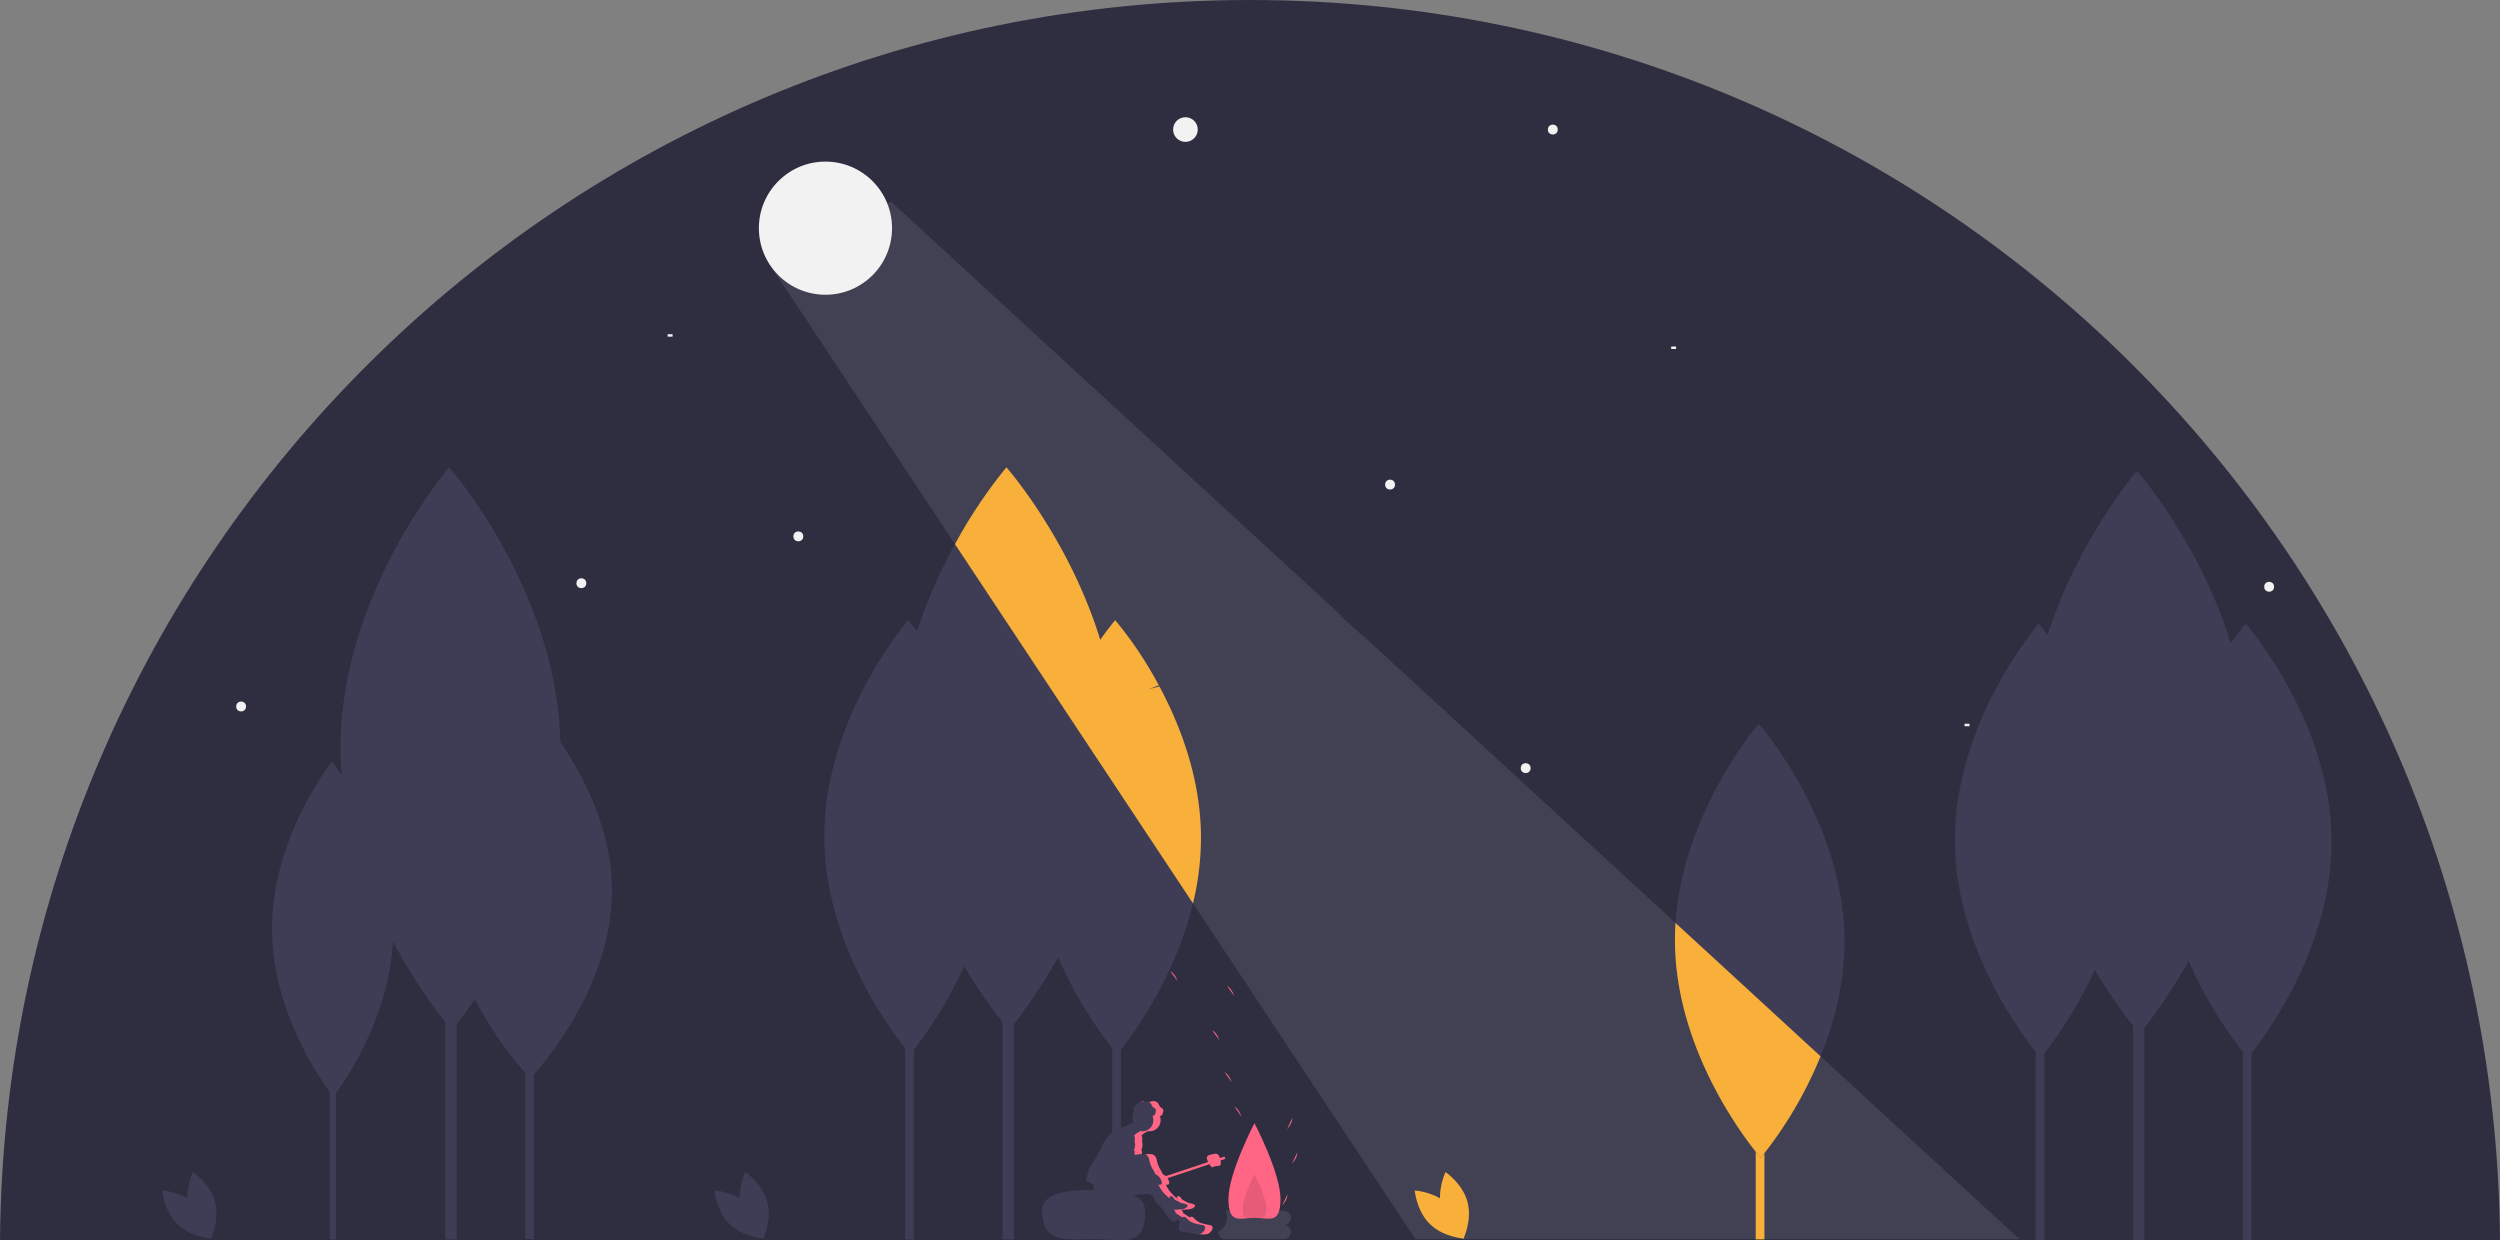 <?xml version="1.0" encoding="UTF-8" standalone="no"?>
<svg
   data-name="Layer 1"
   width="1013.949"
   height="503"
   viewBox="0 0 1013.949 503"
   version="1.1"
   id="svg2252"
   sodipodi:docname="404.svg"
   inkscape:version="1.2.1 (9c6d41e410, 2022-07-14)"
   xmlns:inkscape="http://www.inkscape.org/namespaces/inkscape"
   xmlns:sodipodi="http://sodipodi.sourceforge.net/DTD/sodipodi-0.dtd"
   xmlns="http://www.w3.org/2000/svg"
   xmlns:svg="http://www.w3.org/2000/svg"
   xmlns:rdf="http://www.w3.org/1999/02/22-rdf-syntax-ns#"
   xmlns:cc="http://creativecommons.org/ns#"
   xmlns:dc="http://purl.org/dc/elements/1.1/">
  <rect x="0" y="0" width="1013.949" height="503" fill="#808080" stroke="none"/>
  <defs
     id="defs2256" />
  <sodipodi:namedview
     id="namedview2254"
     pagecolor="#ffffff"
     bordercolor="#000000"
     borderopacity="0.25"
     inkscape:showpageshadow="2"
     inkscape:pageopacity="0.0"
     inkscape:pagecheckerboard="0"
     inkscape:deskcolor="#d1d1d1"
     showgrid="false"
     showguides="false"
     inkscape:zoom="1.0290982"
     inkscape:cx="502.86748"
     inkscape:cy="340.10361"
     inkscape:window-width="2048"
     inkscape:window-height="1211"
     inkscape:window-x="0"
     inkscape:window-y="0"
     inkscape:window-maximized="1"
     inkscape:current-layer="svg2252" />
  <title
     id="title2136">moonlight</title>
  <path
     d="M600,198.5c-278.673,0-504.824,224.834-506.975,503H1106.975C1104.824,423.334,878.673,198.5,600,198.5Z"
     fill="#2f2e41"
     id="path2138"
     transform="translate(-93.025 -198.5)" />
  <circle
     cx="480.788"
     cy="52.544"
     r="5"
     fill="#f2f2f2"
     id="circle2140" />
  <circle
     cx="323.788"
     cy="217.544"
     r="2"
     fill="#f2f2f2"
     id="circle2142" />
  <circle
     cx="618.788"
     cy="311.544"
     r="2"
     fill="#f2f2f2"
     id="circle2144" />
  <circle
     cx="97.788"
     cy="286.544"
     r="2"
     fill="#f2f2f2"
     id="circle2146" />
  <circle
     cx="877.788"
     cy="215.544"
     r="2"
     fill="#f2f2f2"
     id="circle2148" />
  <circle
     cx="235.788"
     cy="236.544"
     r="2"
     fill="#f2f2f2"
     id="circle2150" />
  <circle
     cx="563.788"
     cy="196.544"
     r="2"
     fill="#f2f2f2"
     id="circle2152" />
  <circle
     cx="629.788"
     cy="52.544"
     r="2"
     fill="#f2f2f2"
     id="circle2154" />
  <rect
     x="211.788"
     y="288.544"
     width="2"
     height="1"
     fill="#f2f2f2"
     id="rect2156" />
  <rect
     x="270.788"
     y="135.544"
     width="2"
     height="1"
     fill="#f2f2f2"
     id="rect2158" />
  <rect
     x="414.788"
     y="249.544"
     width="2"
     height="1"
     fill="#f2f2f2"
     id="rect2160" />
  <rect
     x="796.788"
     y="293.544"
     width="2"
     height="1"
     fill="#f2f2f2"
     id="rect2162" />
  <rect
     x="677.788"
     y="140.544"
     width="2"
     height="1"
     fill="#f2f2f2"
     id="rect2164" />
  <rect
     x="180.61"
     y="322.472"
     width="4.562"
     height="180.211"
     fill="#3f3d56"
     id="rect2170" />
  <path
     d="M320.302,501.938c.29,63.015-44.044,114.305-44.044,114.305s-44.806-50.879-45.096-113.894S275.206,388.044,275.206,388.044,320.012,438.923,320.302,501.938Z"
     transform="translate(-93.025 -198.5)"
     fill="#3f3d56"
     id="path2172" />
  <rect
     x="712.089"
     y="363.68"
     width="3.519"
     height="139.003"
     fill="#f9a826"
     id="rect2174" />
  <path
     d="M841.111,579.894c.224,48.606-33.973,88.167-33.973,88.167s-34.56-39.244-34.784-87.85S806.327,492.044,806.327,492.044,840.887,531.288,841.111,579.894Z"
     transform="translate(-93.025 -198.5)"
     fill="#3f3d56"
     id="path2176" />
  <rect
     x="133.747"
     y="395.466"
     width="2.516"
     height="107.217"
     fill="#3f3d56"
     id="rect2178"
     style="stroke-width:0.743" />
  <path
     d="m 159.479,376.734 c 0.16,37.491 -24.286,68.006 -24.286,68.006 0,0 -24.705,-30.27 -24.866,-67.761 -0.16,-37.491 24.286,-68.006 24.286,-68.006 0,0 24.705,30.27 24.866,67.761 z"
     fill="#3f3d56"
     id="path2180"
     style="stroke-width:0.743" />
  <rect
     x="213.072"
     y="381.901"
     width="3.433"
     height="120.635"
     fill="#3f3d56"
     id="rect2178-0"
     style="stroke-width:0.92" />
  <path
     d="m 248.187,360.825 c 0.219,42.183 -33.142,76.517 -33.142,76.517 0,0 -33.714,-34.059 -33.933,-76.242 -0.219,-42.183 33.142,-76.517 33.142,-76.517 0,0 33.714,34.059 33.933,76.242 z"
     fill="#3f3d56"
     id="path2180-23"
     style="stroke-width:0.92" />
  <rect
     x="451.089"
     y="363.68"
     width="3.519"
     height="139.003"
     fill="#3f3d56"
     id="rect2182" />
  <path
     d="M580.111,537.894c.224,48.606-33.973,88.167-33.973,88.167s-34.56-39.244-34.784-87.85S545.327,450.044,545.327,450.044,579.887,489.288,580.111,537.894Z"
     transform="translate(-93.025 -198.5)"
     fill="#3f3d56"
     id="path2184" />
  <rect
     x="406.61"
     y="322.472"
     width="4.562"
     height="180.211"
     fill="#3f3d56"
     id="rect2186" />
  <path
     d="M546.302,501.938c.29,63.015-44.044,114.305-44.044,114.305s-44.806-50.879-45.096-113.894S501.206,388.044,501.206,388.044,546.012,438.923,546.302,501.938Z"
     transform="translate(-93.025 -198.5)"
     fill="#3f3d56"
     id="path2188" />
  <rect
     x="367.089"
     y="363.68"
     width="3.519"
     height="139.003"
     fill="#3f3d56"
     id="rect2190" />
  <path
     d="M496.111,537.894c.224,48.606-33.973,88.167-33.973,88.167s-34.56-39.244-34.784-87.85S461.327,450.044,461.327,450.044,495.887,489.288,496.111,537.894Z"
     transform="translate(-93.025 -198.5)"
     fill="#3f3d56"
     id="path2192" />
  <path
     d="M831.387,626.913l-58.804-54.069c-.159,2.43-.241,4.886-.23,7.367.224,48.606,34.784,87.85,34.784,87.85A162.815,162.815,0,0,0,831.387,626.913Z"
     transform="translate(-93.025 -198.5)"
     fill="#f9a826"
     id="path2194" />
  <path
     d="M393.669,688.784c2.015,7.448,8.916,12.06,8.916,12.06s3.634-7.463,1.62-14.91-8.916-12.06-8.916-12.06S391.654,681.336,393.669,688.784Z"
     transform="translate(-93.025 -198.5)"
     fill="#3f3d56"
     id="path2196" />
  <path
     d="M396.63,687.183c5.529,5.382,6.204,13.655,6.204,13.655s-8.288-.453-13.817-5.834-6.204-13.655-6.204-13.655S391.101,681.802,396.63,687.183Z"
     transform="translate(-93.025 -198.5)"
     fill="#3f3d56"
     id="path2198" />
  <path
     d="M677.669,688.784c2.015,7.448,8.916,12.06,8.916,12.06s3.634-7.463,1.62-14.91-8.916-12.06-8.916-12.06S675.654,681.336,677.669,688.784Z"
     transform="translate(-93.025 -198.5)"
     fill="#f9a826"
     id="path2200" />
  <path
     d="M680.63,687.183c5.529,5.382,6.204,13.655,6.204,13.655s-8.288-.453-13.817-5.834-6.204-13.655-6.204-13.655S675.101,681.802,680.63,687.183Z"
     transform="translate(-93.025 -198.5)"
     fill="#f9a826"
     id="path2202" />
  <path
     d="M169.669,688.784c2.015,7.448,8.916,12.06,8.916,12.06s3.634-7.463,1.62-14.91-8.916-12.06-8.916-12.06S167.654,681.336,169.669,688.784Z"
     transform="translate(-93.025 -198.5)"
     fill="#3f3d56"
     id="path2204" />
  <path
     d="M172.63,687.183c5.529,5.382,6.204,13.655,6.204,13.655s-8.288-.453-13.817-5.834-6.204-13.655-6.204-13.655S167.101,681.802,172.63,687.183Z"
     transform="translate(-93.025 -198.5)"
     fill="#3f3d56"
     id="path2206" />
  <path
     d="M480.358,419.207,576.868,564.869a113.626,113.626,0,0,0,3.242-26.975c-.109-23.702-8.383-45.175-16.833-60.96l-4.465,1.109,4.199-1.602A155.072,155.072,0,0,0,545.327,450.044s-2.462,2.85-6.059,7.955c-12.68-41.128-38.061-69.955-38.061-69.955A197.509,197.509,0,0,0,480.358,419.207Z"
     transform="translate(-93.025 -198.5)"
     fill="#f9a826"
     id="path2208" />
  <path
     d="m 520.617,496.789 a 2.878,2.878 0 1 0 0,-5.755 h -23.66 a 6.434,6.434 0 0 1 -2.878,8.633 2.878,2.878 0 0 0 2.878,2.878 h 23.66 a 2.878,2.878 0 1 0 0,-5.755 z"
     fill="#f2f2f2"
     opacity="0.1"
     id="path2210" />
  <path
     d="m 464.383,490.851 c 0.404,15.693 -9.088,11.693 -20.596,11.693 -11.508,0 -21,2 -21.078,-11.693 -0.038,-6.743 9.397,-8.209 20.905,-8.209 11.508,0 20.594,1.469 20.768,8.209 z"
     fill="#3f3d56"
     id="path2212" />
  <path
     d="m 491.305,497.053 a 1.764,1.764 0 0 0 -0.596,-0.192 29.826,29.826 0 0 1 -3.099,-0.663 6.529,6.529 0 0 1 -2.743,-1.526 6.606,6.606 0 0 0 -0.966,-0.925 1.162,1.162 0 0 0 -1.26,-0.09 0.83,0.83 0 0 0 -0.112,0.106 q -0.214,-0.142 -0.429,-0.283 -1.142,-0.752 -2.295,-1.487 l -0.031,-0.02 a 1.057,1.057 0 0 0 0.002,-0.365 1.766,1.766 0 0 0 -0.766,-0.95 c 0.992,-0.01 1.99,-0.1 2.976,-0.204 a 3.569,3.569 0 0 0 2.526,-0.987 0.686,0.686 0 0 0 0.176,-0.408 c 0.001,-0.311 -0.319,-0.514 -0.607,-0.632 a 6.101,6.101 0 0 0 -1.187,-0.35 6.495,6.495 0 0 1 -0.842,-0.176 4.242,4.242 0 0 1 -0.709,-0.335 q -0.733,-0.404 -1.466,-0.807 a 2.238,2.238 0 0 1 -0.567,-0.394 c -0.249,-0.263 -0.359,-0.636 -0.613,-0.895 -0.234,-0.239 -1.179,-0.553 -1.314,-0.064 -0.053,0.193 0.151,0.407 0.175,0.623 a 9.908,9.908 0 0 0 -1.015,-0.558 c 0.019,-0.043 0.044,-0.082 0.06,-0.127 a 13.073,13.073 0 0 1 -3.76,-4.867 c 0.145,0.003 0.291,0.013 0.436,0.011 a 1.115,1.115 0 0 0 0.704,-0.172 0.769,0.769 0 0 0 0.25,-0.625 2.117,2.117 0 0 0 -0.169,-0.673 5.151,5.151 0 0 0 -0.973,-1.746 5.841,5.841 0 0 0 -1.426,-1.013 l -0.085,-0.048 c -0.036,-0.108 -0.068,-0.217 -0.111,-0.323 a 17.172,17.172 0 0 0 -1.069,-1.903 12.452,12.452 0 0 1 -1.223,-3.257 4.196,4.196 0 0 0 -0.772,-1.916 c -0.763,-0.841 -2.072,-0.82 -3.2,-0.693 -0.644,0.073 -1.285,0.17 -1.925,0.269 -0.006,-0.016 -0.006,-0.034 -0.013,-0.05 a 1.311,1.311 0 0 1 -0.147,-0.485 2.013,2.013 0 0 1 0.091,-0.408 1.003,1.003 0 0 0 -0.28,-0.921 c -0.027,-0.025 -0.053,-0.054 -0.08,-0.082 q 0.106,-0.249 0.194,-0.503 a 0.604,0.604 0 0 0 0.141,-0.456 4.824,4.824 0 0 0 0.183,-1.259 13.788,13.788 0 0 1 -0.101,-2.841 1.591,1.591 0 0 0 -0.25,-0.657 c -0.023,-0.032 -0.062,-0.046 -0.089,-0.074 a 4.022,4.022 0 0 1 0.671,-0.697 10.093,10.093 0 0 1 1.574,-0.998 c 0.133,-0.073 0.318,-0.125 0.445,-0.209 a 4.456,4.456 0 0 0 0.589,0.059 4.489,4.489 0 0 0 4.208,-6.123 1.574,1.574 0 0 0 0.98,-0.723 2.945,2.945 0 0 0 0.385,-1.246 1.304,1.304 0 0 0 -0.188,-0.985 2.202,2.202 0 0 0 -0.573,-0.401 2.195,2.195 0 0 1 -0.713,-0.722 c -0.126,-0.209 -0.217,-0.437 -0.331,-0.653 a 2.42,2.42 0 0 0 -2.091,-1.386 9.038,9.038 0 0 0 -1.244,0.248 c -1.4,0.245 -2.922,-0.495 -4.22,0.083 a 3.928,3.928 0 0 0 -0.883,0.589 q -0.549,0.452 -1.054,0.953 a 2.182,2.182 0 0 0 -0.643,0.935 c -0.176,0.663 0.243,1.403 -0.024,2.034 a 3.071,3.071 0 0 1 -0.326,0.511 c -0.295,0.432 0.025,2.119 -0.007,2.641 a 0.979,0.979 0 0 0 0.181,0.724 0.611,0.611 0 0 0 0.131,0.1 58.574,58.574 0 0 0 -6.379,2.711 13.671,13.671 0 0 0 -5.92,5.529 c -0.352,0.686 -0.619,1.411 -0.937,2.112 -0.424,0.936 -0.937,1.828 -1.449,2.719 -0.625,1.086 -1.251,2.175 -1.974,3.199 a 18.335,18.335 0 0 0 -1.143,1.694 1.625,1.625 0 0 0 -0.008,0.257 0.459,0.459 0 0 1 -0.023,0.241 0.372,0.372 0 0 1 -0.273,0.156 l -0.017,0.044 a 15.662,15.662 0 0 0 -0.406,1.601 c -0.213,0.859 -0.553,1.688 -0.684,2.564 a 0.682,0.682 0 0 0 0.665,1.062 c 0.749,0.333 1.471,0.723 2.19,1.117 -0.011,0.053 -0.027,0.104 -0.034,0.158 a 2.952,2.952 0 0 0 1.564,2.734 8.051,8.051 0 0 0 3.193,0.868 c 0.431,0.052 0.865,0.076 1.298,0.12 a 8.819,8.819 0 0 0 1.999,0.81 1.853,1.853 0 0 0 0.468,0.073 1.422,1.422 0 0 0 1.069,-0.602 73.86,73.86 0 0 0 11.154,-0.228 4.081,4.081 0 0 1 3.01,0.467 c 0.804,0.653 0.966,1.812 1.563,2.658 a 9.803,9.803 0 0 0 1.454,1.419 21.67,21.67 0 0 1 2.793,3.671 8.241,8.241 0 0 0 3.365,3.106 2.381,2.381 0 0 1 1.044,-0.909 c 0.111,-0.066 0.218,-0.143 0.327,-0.215 a 4.109,4.109 0 0 0 0.511,0.666 c 0.143,0.155 0.286,0.319 0.42,0.487 -0.004,4.3e-4 -0.008,-0.002 -0.012,-10e-4 -0.195,0.031 -0.26,0.274 -0.282,0.47 q -0.128,1.125 -0.257,2.249 a 0.837,0.837 0 0 0 0.03,0.445 0.786,0.786 0 0 0 0.405,0.336 6.091,6.091 0 0 0 2.219,0.585 c 0.387,0.026 0.777,0.015 1.164,0.05 a 14.058,14.058 0 0 1 1.88,0.375 17.673,17.673 0 0 0 5.127,0.401 3.261,3.261 0 0 0 1.04,-0.197 3.092,3.092 0 0 0 1.026,-0.795 2.907,2.907 0 0 0 0.772,-1.237 1.201,1.201 0 0 0 -0.443,-1.305 z"
     fill="#3f3d56"
     id="path2214" />
  <path
     d="m 463.641,446.819 c 0.166,-0.029 0.33,-0.074 0.493,-0.116 a 3.605,3.605 0 0 0 -1.565,0.151 4.366,4.366 0 0 0 1.072,-0.035 z"
     fill="#ff6584"
     id="path2216" />
  <path
     d="m 466.976,447.957 c 0.114,0.216 0.204,0.444 0.331,0.653 a 2.195,2.195 0 0 0 0.713,0.722 2.202,2.202 0 0 1 0.573,0.401 1.304,1.304 0 0 1 0.188,0.985 2.945,2.945 0 0 1 -0.385,1.246 1.574,1.574 0 0 1 -0.98,0.723 4.409,4.409 0 0 1 -4.796,6.064 c -0.127,0.084 -0.312,0.136 -0.445,0.209 a 10.093,10.093 0 0 0 -1.574,0.998 4.022,4.022 0 0 0 -0.671,0.697 c 0.027,0.028 0.066,0.043 0.089,0.074 a 1.591,1.591 0 0 1 0.25,0.657 13.788,13.788 0 0 0 0.101,2.841 4.824,4.824 0 0 1 -0.183,1.259 0.604,0.604 0 0 1 -0.141,0.456 q -0.089,0.254 -0.194,0.503 c 0.026,0.028 0.053,0.057 0.08,0.082 a 1.003,1.003 0 0 1 0.28,0.921 2.013,2.013 0 0 0 -0.091,0.408 1.311,1.311 0 0 0 0.147,0.485 c 0.006,0.016 0.007,0.034 0.013,0.05 0.64,-0.099 1.281,-0.196 1.925,-0.269 a 9.454,9.454 0 0 1 0.955,-0.063 0.66,0.66 0 0 1 -0.04,-0.203 2.013,2.013 0 0 1 0.091,-0.408 1.003,1.003 0 0 0 -0.28,-0.921 c -0.027,-0.025 -0.053,-0.054 -0.08,-0.082 q 0.106,-0.249 0.194,-0.503 a 0.604,0.604 0 0 0 0.141,-0.456 4.824,4.824 0 0 0 0.183,-1.259 13.788,13.788 0 0 1 -0.101,-2.841 1.591,1.591 0 0 0 -0.25,-0.657 c -0.023,-0.032 -0.062,-0.046 -0.089,-0.074 a 4.022,4.022 0 0 1 0.671,-0.697 10.093,10.093 0 0 1 1.574,-0.998 c 0.133,-0.073 0.318,-0.125 0.445,-0.209 a 4.456,4.456 0 0 0 0.589,0.059 4.489,4.489 0 0 0 4.208,-6.123 1.574,1.574 0 0 0 0.98,-0.723 2.945,2.945 0 0 0 0.385,-1.246 1.304,1.304 0 0 0 -0.188,-0.985 2.202,2.202 0 0 0 -0.573,-0.401 2.195,2.195 0 0 1 -0.713,-0.722 c -0.126,-0.209 -0.217,-0.437 -0.331,-0.653 a 2.42,2.42 0 0 0 -2.091,-1.386 9.038,9.038 0 0 0 -1.244,0.248 3.784,3.784 0 0 1 -0.693,0.046 2.792,2.792 0 0 1 1.028,1.092 z"
     fill="#ff6584"
     id="path2218" />
  <path
     d="m 491.305,497.053 a 1.764,1.764 0 0 0 -0.596,-0.192 29.826,29.826 0 0 1 -3.099,-0.663 6.529,6.529 0 0 1 -2.743,-1.526 6.606,6.606 0 0 0 -0.966,-0.925 1.162,1.162 0 0 0 -1.26,-0.09 0.83,0.83 0 0 0 -0.112,0.106 q -0.214,-0.142 -0.429,-0.283 -1.142,-0.752 -2.295,-1.487 l -0.031,-0.02 a 1.057,1.057 0 0 0 0.002,-0.365 1.766,1.766 0 0 0 -0.766,-0.95 c 0.992,-0.01 1.99,-0.1 2.976,-0.204 a 3.569,3.569 0 0 0 2.526,-0.987 0.686,0.686 0 0 0 0.176,-0.408 c 0.001,-0.311 -0.319,-0.514 -0.607,-0.632 a 6.101,6.101 0 0 0 -1.187,-0.35 6.495,6.495 0 0 1 -0.842,-0.176 4.242,4.242 0 0 1 -0.709,-0.335 q -0.733,-0.404 -1.466,-0.807 a 2.238,2.238 0 0 1 -0.567,-0.394 c -0.249,-0.263 -0.359,-0.636 -0.613,-0.895 -0.234,-0.239 -1.179,-0.553 -1.314,-0.064 -0.053,0.193 0.151,0.407 0.175,0.623 a 9.908,9.908 0 0 0 -1.015,-0.558 c 0.019,-0.043 0.044,-0.082 0.06,-0.127 a 13.073,13.073 0 0 1 -3.76,-4.867 c 0.145,0.003 0.291,0.013 0.436,0.011 a 1.115,1.115 0 0 0 0.704,-0.172 0.769,0.769 0 0 0 0.25,-0.625 2.117,2.117 0 0 0 -0.169,-0.673 5.151,5.151 0 0 0 -0.973,-1.746 5.841,5.841 0 0 0 -1.426,-1.013 l -0.085,-0.048 c -0.036,-0.108 -0.068,-0.217 -0.111,-0.323 a 17.172,17.172 0 0 0 -1.069,-1.903 12.452,12.452 0 0 1 -1.223,-3.257 4.196,4.196 0 0 0 -0.772,-1.916 c -0.763,-0.841 -2.072,-0.82 -3.2,-0.693 -0.252,0.028 -0.503,0.071 -0.754,0.105 a 2.132,2.132 0 0 1 0.954,0.587 4.196,4.196 0 0 1 0.772,1.916 12.452,12.452 0 0 0 1.223,3.257 17.172,17.172 0 0 1 1.069,1.903 c 0.043,0.106 0.076,0.215 0.111,0.323 l 0.085,0.048 a 5.841,5.841 0 0 1 1.426,1.013 5.151,5.151 0 0 1 0.973,1.746 2.117,2.117 0 0 1 0.169,0.673 0.769,0.769 0 0 1 -0.25,0.625 1.115,1.115 0 0 1 -0.704,0.172 c -0.145,0.001 -0.291,-0.008 -0.436,-0.011 a 13.073,13.073 0 0 0 3.76,4.867 c -0.016,0.045 -0.042,0.084 -0.06,0.127 a 9.908,9.908 0 0 1 1.015,0.558 c -0.025,-0.216 -0.229,-0.43 -0.175,-0.623 0.135,-0.489 1.081,-0.175 1.314,0.064 0.254,0.259 0.364,0.631 0.613,0.895 a 2.238,2.238 0 0 0 0.567,0.394 q 0.733,0.403 1.466,0.807 a 4.242,4.242 0 0 0 0.709,0.335 6.495,6.495 0 0 0 0.842,0.176 6.101,6.101 0 0 1 1.187,0.35 c 0.287,0.118 0.608,0.321 0.607,0.632 a 0.686,0.686 0 0 1 -0.176,0.408 3.569,3.569 0 0 1 -2.526,0.987 c -0.986,0.104 -1.983,0.195 -2.976,0.204 a 1.766,1.766 0 0 1 0.766,0.95 1.057,1.057 0 0 1 -0.002,0.365 l 0.031,0.02 q 1.153,0.735 2.295,1.487 0.215,0.141 0.429,0.283 a 0.83,0.83 0 0 1 0.112,-0.106 1.162,1.162 0 0 1 1.26,0.09 6.606,6.606 0 0 1 0.966,0.925 6.529,6.529 0 0 0 2.743,1.526 29.826,29.826 0 0 0 3.099,0.663 1.764,1.764 0 0 1 0.596,0.192 1.201,1.201 0 0 1 0.443,1.305 2.907,2.907 0 0 1 -0.772,1.237 3.092,3.092 0 0 1 -1.026,0.795 2.675,2.675 0 0 1 -0.761,0.167 17.649,17.649 0 0 0 2.721,0.03 3.261,3.261 0 0 0 1.04,-0.197 3.092,3.092 0 0 0 1.026,-0.795 2.907,2.907 0 0 0 0.772,-1.237 1.201,1.201 0 0 0 -0.443,-1.305 z"
     fill="#ff6584"
     id="path2220" />
  <path
     d="m 474.669,494.549 c 0.05,0.045 0.098,0.092 0.149,0.136 -0.037,-0.054 -0.078,-0.106 -0.111,-0.161 z"
     fill="#ff6584"
     id="path2222" />
  <path
     d="m 519.339,486.238 c 0,10.595 -4.724,7.673 -10.551,7.673 -5.827,0 -10.551,2.921 -10.551,-7.673 0,-10.595 10.551,-30.694 10.551,-30.694 0,0 10.551,20.099 10.551,30.694 z"
     fill="#ff6584"
     id="path2224" />
  <path
     d="m 513.583,490.291 c 0,4.816 -2.147,3.488 -4.796,3.488 -2.649,0 -4.796,1.328 -4.796,-3.488 0,-4.816 4.796,-13.952 4.796,-13.952 0,0 4.796,9.136 4.796,13.952 z"
     opacity="0.1"
     id="path2226" />
  <path
     d="m 522.013,457.928 c 0,0 2.192,-2.279 2.148,-4.515"
     fill="#ff6584"
     id="path2228" />
  <path
     d="m 499.549,438.936 c 0,0 -0.915,-3.027 -2.886,-4.083"
     fill="#ff6584"
     id="path2230" />
  <path
     d="m 477.549,397.936 c 0,0 -0.915,-3.027 -2.886,-4.083"
     fill="#ff6584"
     id="path2232" />
  <path
     d="m 503.549,452.936 c 0,0 -0.915,-3.027 -2.886,-4.083"
     fill="#ff6584"
     id="path2234" />
  <path
     d="m 500.549,403.936 c 0,0 -0.915,-3.027 -2.886,-4.083"
     fill="#ff6584"
     id="path2236" />
  <path
     d="m 494.549,421.936 c 0,0 -0.915,-3.027 -2.886,-4.083"
     fill="#ff6584"
     id="path2238" />
  <path
     d="m 520.013,488.928 c 0,0 2.192,-2.279 2.148,-4.515"
     fill="#ff6584"
     id="path2240" />
  <path
     d="m 524.013,471.928 c 0,0 2.192,-2.279 2.148,-4.515"
     fill="#ff6584"
     id="path2242" />
  <rect
     x="297.515"
     y="602.048"
     width="25.298"
     height="1.001"
     transform="rotate(-18.435)"
     fill="#ff6584"
     id="rect2244" />
  <path
     d="m 494.887,470.023 c 0.901,3.521 -0.612,2.68 -1.991,2.965 -1.379,0.285 -1.108,1.555 -3.004,-1.931 -1.311,-2.411 0.612,-2.68 1.991,-2.965 1.379,-0.285 2.389,-0.473 3.004,1.931 z"
     fill="#ff6584"
     id="path2246" />
  <polygon
     points="552.908,257.894 552.712,257.943 543.975,250 543.553,249.877 544.008,249.704 451.089,164.271 361.353,81.762 315.628,106.016 311.888,106.844 366.685,189.544 574.068,502.544 818.988,502.544 574.728,277.957 574.727,277.956 "
     fill="#f2f2f2"
     opacity="0.1"
     id="polygon2248" />
  <circle
     cx="334.788"
     cy="92.544"
     r="27"
     fill="#f2f2f2"
     id="circle2250" />
  <circle
     cx="920.318"
     cy="237.987"
     r="2"
     fill="#f2f2f2"
     id="circle2150-6" />
  <rect
     x="896.318"
     y="289.987"
     width="2"
     height="1"
     fill="#f2f2f2"
     id="rect2156-2" />
  <rect
     x="909.62"
     y="365.123"
     width="3.519"
     height="139.003"
     fill="#3f3d56"
     id="rect2166-6"
     inkscape:label="rect2166-6" />
  <path
     d="m 945.616,340.837 c 0.224,48.606 -33.973,88.167 -33.973,88.167 0,0 -34.56,-39.244 -34.784,-87.85 -0.224,-48.606 33.973,-88.167 33.973,-88.167 0,0 34.56,39.244 34.784,87.85 z"
     fill="#3f3d56"
     id="path2168-1" />
  <rect
     x="865.141"
     y="323.915"
     width="4.562"
     height="180.211"
     fill="#3f3d56"
     id="rect2170-8" />
  <path
     d="m 911.808,304.881 c 0.29,63.015 -44.044,114.305 -44.044,114.305 0,0 -44.806,-50.879 -45.096,-113.894 -0.29,-63.015 44.044,-114.305 44.044,-114.305 0,0 44.806,50.879 45.096,113.894 z"
     fill="#3f3d56"
     id="path2172-7" />
  <rect
     x="825.62"
     y="365.123"
     width="3.519"
     height="139.003"
     fill="#3f3d56"
     id="rect2178-9" />
  <path
     d="m 861.616,340.837 c 0.224,48.606 -33.973,88.167 -33.973,88.167 0,0 -34.56,-39.244 -34.784,-87.85 -0.224,-48.606 33.973,-88.167 33.973,-88.167 0,0 34.56,39.244 34.784,87.85 z"
     fill="#3f3d56"
     id="path2180-2" />
</svg>
